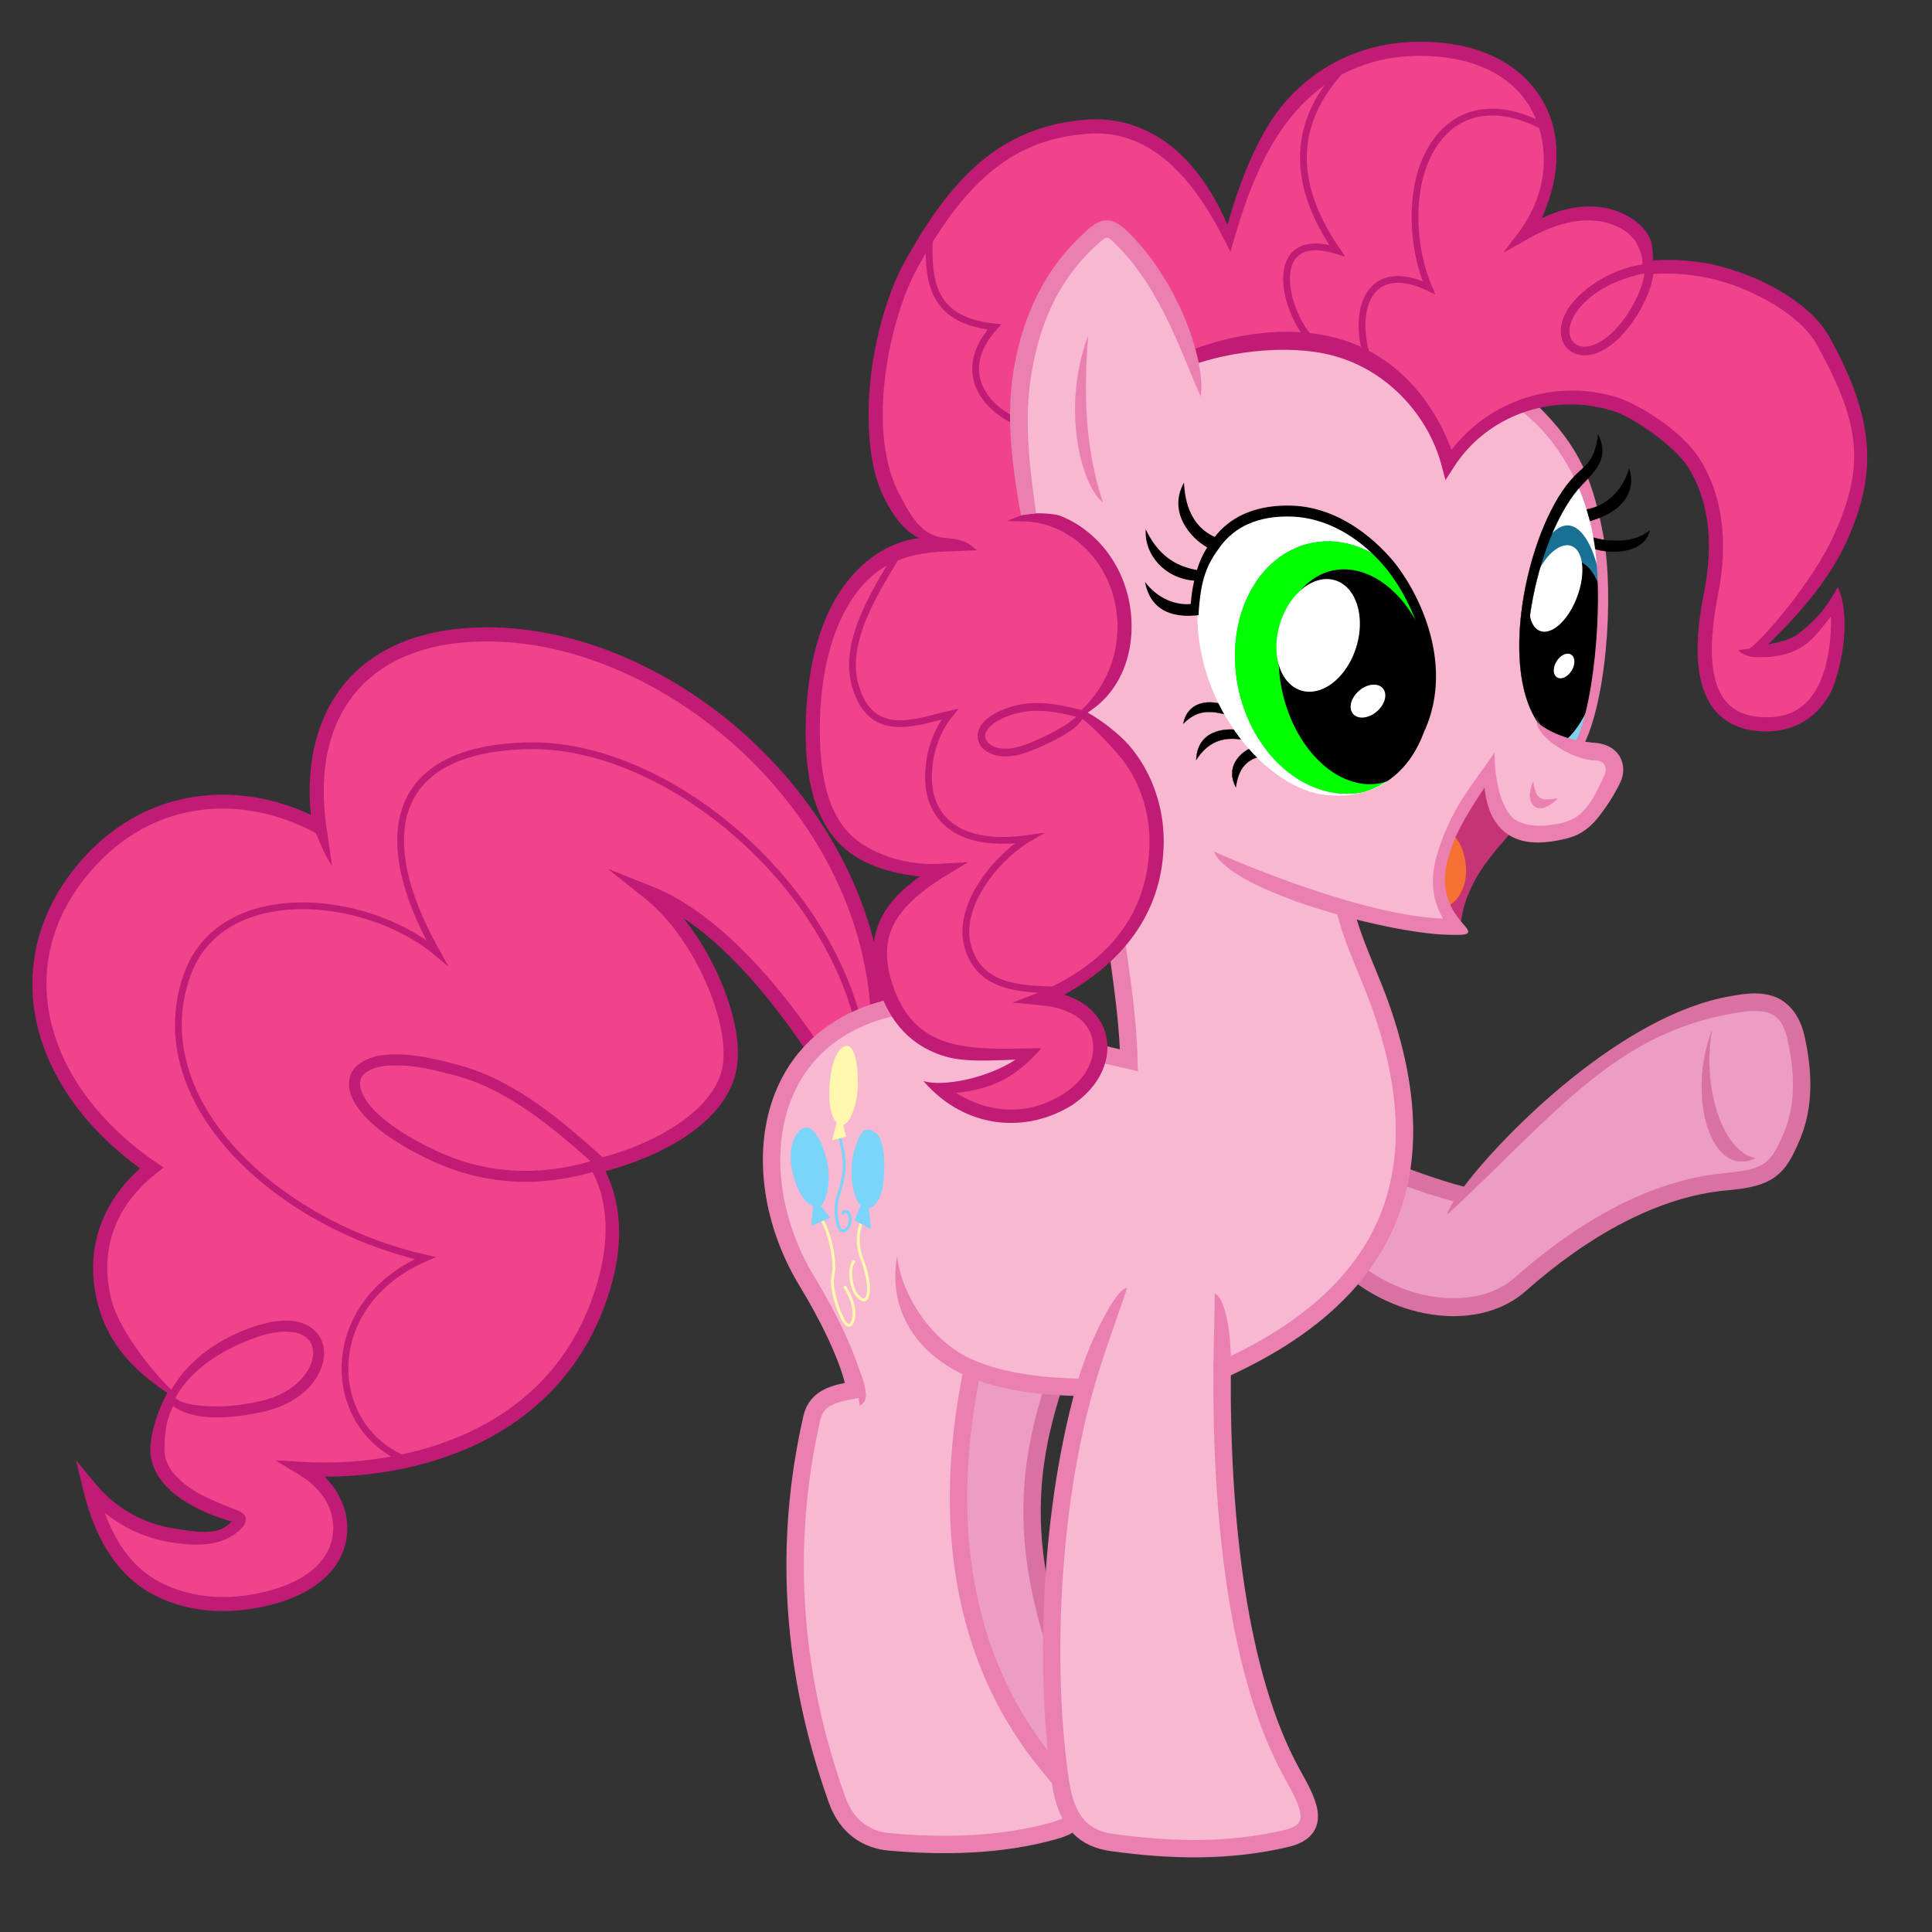<?xml version="1.0" encoding="UTF-8" standalone="no"?>
<!-- Created with Inkscape (http://www.inkscape.org/) -->

<svg
   xmlns:dc="http://purl.org/dc/elements/1.1/"
   xmlns:cc="http://creativecommons.org/ns#"
   xmlns:rdf="http://www.w3.org/1999/02/22-rdf-syntax-ns#"
   xmlns:svg="http://www.w3.org/2000/svg"
   xmlns="http://www.w3.org/2000/svg"
   xmlns:xlink="http://www.w3.org/1999/xlink"
   xmlns:sodipodi="http://sodipodi.sourceforge.net/DTD/sodipodi-0.dtd"
   xmlns:inkscape="http://www.inkscape.org/namespaces/inkscape"
   width="6000"
   height="6000"
   id="svg2"
   version="1.1"
   inkscape:version="0.48.2 r9819"
   sodipodi:docname="Pinkie Pie.svg"
   inkscape:export-filename="C:\Vectors\Vector All the Ponies\Pinkie Pie.png"
   inkscape:export-xdpi="90"
   inkscape:export-ydpi="90">
  <rect width="100%" height="100%" fill="#333333" stroke="none"/>
  <title
     id="title3774">Pinkie Pie</title>
  <defs
     id="defs4">
    <linearGradient
       id="linearGradient5258">
      <stop
         style="stop-color:#7fd2f4;stop-opacity:1;"
         offset="0"
         id="stop5260" />
      <stop
         style="stop-color:#187195;stop-opacity:1;"
         offset="1"
         id="stop5262" />
    </linearGradient>
    <clipPath
       clipPathUnits="userSpaceOnUse"
       id="clipPath3850">
      <path
         style="fill:#00ff00;fill-opacity:1;stroke:#000000;stroke-width:0.959px;stroke-linecap:butt;stroke-linejoin:miter;stroke-opacity:1;display:inline"
         d="m 4448.849,2093.209 c 10.164,-188.403 -120.348,-490.69 -331.767,-510.135 -121.31,3.382 -247.843,-22.136 -319.816,254.243 -61.957,280.25 91.277,567.106 258.052,616.107 207.335,60.919 351.627,-101.156 393.53,-360.215 z"
         id="path3852"
         inkscape:connector-curvature="0"
         sodipodi:nodetypes="cccsc" />
    </clipPath>
    <clipPath
       clipPathUnits="userSpaceOnUse"
       id="clipPath3854">
      <path
         style="fill:#00ff00;fill-opacity:1;stroke:#000000;stroke-width:0.981px;stroke-linecap:butt;stroke-linejoin:miter;stroke-opacity:1;display:inline"
         d="m 4413.967,2082.187 c 3.224,-195.721 -137.802,-504.522 -351.748,-517.591 -122.218,7.578 -250.78,-14.638 -313.059,274.391 -52.034,292.707 113.204,585.043 283.227,630.262 211.374,56.217 348.98,-117.003 381.58,-387.061 z"
         id="path3856"
         inkscape:connector-curvature="0"
         sodipodi:nodetypes="cccsc" />
    </clipPath>
    <clipPath
       clipPathUnits="userSpaceOnUse"
       id="clipPath3858">
      <path
         style="fill:#00ff00;fill-opacity:1;stroke:#000000;stroke-width:1px;stroke-linecap:butt;stroke-linejoin:miter;stroke-opacity:1;display:inline"
         d="m 4452.421,2033.389 c -29.372,-190.743 -228.035,-468.906 -453.255,-448.247 -126.142,26.425 -263.882,24.878 -280.467,315.526 -5.29,292.625 215.859,551.008 400.668,568.447 229.755,21.681 344.237,-168.146 333.055,-435.726 z"
         id="path3860"
         inkscape:connector-curvature="0"
         sodipodi:nodetypes="cccsc" />
    </clipPath>
    <clipPath
       clipPathUnits="userSpaceOnUse"
       id="clipPath3862">
      <path
         style="fill:#00ff00;fill-opacity:1;stroke:#000000;stroke-width:0.94px;stroke-linecap:butt;stroke-linejoin:miter;stroke-opacity:1;display:inline"
         d="m 4762.77,1490.903 c 210.559,214.162 256.503,613.455 255.636,768.422 -36.706,-2.845 -73.491,-5.877 -119.438,-30.418 -142.304,-124.679 -227.11,-518.657 -136.198,-738.004 z"
         id="path3864"
         inkscape:connector-curvature="0"
         sodipodi:nodetypes="cccc" />
    </clipPath>
    <clipPath
       clipPathUnits="userSpaceOnUse"
       id="clipPath3866">
      <path
         style="fill:#00ff00;fill-opacity:1;stroke:#000000;stroke-width:0.867px;stroke-linecap:butt;stroke-linejoin:miter;stroke-opacity:1;display:inline"
         d="m 4848.806,1536.049 c 151.504,240.854 131.656,625.705 107.646,771.604 -31.586,-9.481 -66.799,-19.233 -103.19,-50.874 -105.403,-143.872 -116.661,-530.83 -4.455,-720.729 z"
         id="path3868"
         inkscape:connector-curvature="0"
         sodipodi:nodetypes="cccc" />
    </clipPath>
    <clipPath
       clipPathUnits="userSpaceOnUse"
       id="clipPath3870">
      <path
         style="fill:#00ff00;fill-opacity:1;stroke:#000000;stroke-width:0.983px;stroke-linecap:butt;stroke-linejoin:miter;stroke-opacity:1;display:inline"
         d="m 4898.089,1503.435 c 160.334,254.524 82.742,637.122 32.318,780.65 -38.962,-12.376 -77.952,-24.946 -120.026,-59.9 -114.766,-153.408 -81.084,-541.384 87.708,-720.75 z"
         id="path3872"
         inkscape:connector-curvature="0"
         sodipodi:nodetypes="cccc" />
    </clipPath>
    <clipPath
       clipPathUnits="userSpaceOnUse"
       id="clipPath3874">
      <path
         style="fill:#00ff00;fill-opacity:1;stroke:#000000;stroke-width:1px;stroke-linecap:butt;stroke-linejoin:miter;stroke-opacity:1;display:inline"
         d="m 4904.889,1489.981 c 144.015,279.183 52.962,685.858 -1.771,837.55 -37.086,-14.845 -74.19,-29.9 -113.326,-69.058 -104.3,-169.01 -55.405,-583.237 115.097,-768.492 z"
         id="path3876"
         inkscape:connector-curvature="0"
         sodipodi:nodetypes="cccc" />
    </clipPath>
    <linearGradient
       inkscape:collect="always"
       xlink:href="#linearGradient5258"
       id="linearGradient5264"
       x1="4877.255"
       y1="2177.389"
       x2="4855.561"
       y2="1728.232"
       gradientUnits="userSpaceOnUse" />
    <linearGradient
       inkscape:collect="always"
       xlink:href="#linearGradient5258"
       id="linearGradient5266"
       x1="4043.547"
       y1="2049.886"
       x2="4201.638"
       y2="1792.388"
       gradientUnits="userSpaceOnUse" />
    <linearGradient
       inkscape:collect="always"
       xlink:href="#linearGradient5258-4"
       id="linearGradient5266-9"
       x1="4043.547"
       y1="2049.886"
       x2="4201.638"
       y2="1792.388"
       gradientUnits="userSpaceOnUse" />
    <linearGradient
       id="linearGradient5258-4">
      <stop
         style="stop-color:#7fd2f4;stop-opacity:1;"
         offset="0"
         id="stop5260-8" />
      <stop
         style="stop-color:#187195;stop-opacity:1;"
         offset="1"
         id="stop5262-8" />
    </linearGradient>
    <clipPath
       clipPathUnits="userSpaceOnUse"
       id="clipPath3854-2">
      <path
         style="fill:#00ff00;fill-opacity:1;stroke:#000000;stroke-width:0.981px;stroke-linecap:butt;stroke-linejoin:miter;stroke-opacity:1;display:inline"
         d="m 4413.967,2082.187 c 3.224,-195.721 -137.802,-504.522 -351.748,-517.591 -122.218,7.578 -250.78,-14.638 -313.059,274.391 -52.034,292.707 113.204,585.043 283.227,630.262 211.374,56.217 348.98,-117.003 381.58,-387.061 z"
         id="path3856-4"
         inkscape:connector-curvature="0"
         sodipodi:nodetypes="cccsc" />
    </clipPath>
    <clipPath
       clipPathUnits="userSpaceOnUse"
       id="clipPath5308">
      <path
         sodipodi:type="arc"
         style="fill:#00ff00;fill-opacity:1;fill-rule:evenodd;stroke:none;display:inline"
         id="path5310"
         sodipodi:cx="4130.2002"
         sodipodi:cy="2077.8594"
         sodipodi:rx="298.366"
         sodipodi:ry="400.18231"
         d="m 4428.566,2077.859 a 298.366,400.182 0 1 1 -596.732,0 298.366,400.182 0 1 1 596.732,0 z"
         transform="matrix(1.042,-0.156,0.167,0.972,-497.294,697.815)"
         clip-path="url(#clipPath3854-2)" />
    </clipPath>
    <clipPath
       clipPathUnits="userSpaceOnUse"
       id="clipPath5312">
      <path
         sodipodi:type="arc"
         style="fill:#00ff00;fill-opacity:1;fill-rule:evenodd;stroke:none;display:inline"
         id="path5314"
         sodipodi:cx="4130.2002"
         sodipodi:cy="2077.8594"
         sodipodi:rx="298.366"
         sodipodi:ry="400.18231"
         d="m 4428.566,2077.859 a 298.366,400.182 0 1 1 -596.732,0 298.366,400.182 0 1 1 596.732,0 z"
         transform="matrix(1.042,-0.156,0.167,0.972,-497.294,697.815)"
         clip-path="url(#clipPath3854-2)" />
    </clipPath>
    <mask
       maskUnits="userSpaceOnUse"
       id="mask4566">
      <path
         style="font-size:medium;font-style:normal;font-variant:normal;font-weight:normal;font-stretch:normal;text-indent:0;text-align:start;text-decoration:none;line-height:normal;letter-spacing:normal;word-spacing:normal;text-transform:none;direction:ltr;block-progression:tb;writing-mode:lr-tb;text-anchor:start;baseline-shift:baseline;color:#000000;fill:#ffffff;fill-opacity:1;stroke:none;stroke-width:29;marker:none;visibility:visible;display:inline;overflow:visible;enable-background:accumulate;font-family:Sans;-inkscape-font-specification:Sans"
         d="m 4917.499,1552.837 c 12.296,34.407 22.442,71.178 29.841,110.163 3.669,19.332 6.628,40.05 8.928,61.792 l 32.275,5.815 c 303.999,54.718 278.196,-538.339 -36.262,-184.516 z"
         id="path4568"
         inkscape:connector-curvature="0"
         sodipodi:nodetypes="cscccc" />
    </mask>
    <mask
       maskUnits="userSpaceOnUse"
       id="mask4570">
      <path
         style="font-size:medium;font-style:normal;font-variant:normal;font-weight:normal;font-stretch:normal;text-indent:0;text-align:start;text-decoration:none;line-height:normal;letter-spacing:normal;word-spacing:normal;text-transform:none;direction:ltr;block-progression:tb;writing-mode:lr-tb;text-anchor:start;baseline-shift:baseline;color:#000000;fill:#ffffff;fill-opacity:1;stroke:none;stroke-width:29;marker:none;visibility:visible;display:inline;overflow:visible;enable-background:accumulate;font-family:Sans;-inkscape-font-specification:Sans"
         d="m 4917.499,1552.837 c 12.296,34.407 22.442,71.178 29.841,110.163 3.669,19.332 6.628,40.05 8.928,61.792 l 32.275,5.815 c 164.987,29.696 235.893,-132.176 210.112,-228.394 -44.199,-164.953 -163.931,-117.918 -246.374,43.878 z"
         id="path4572"
         inkscape:connector-curvature="0"
         sodipodi:nodetypes="csccscc" />
    </mask>
  </defs>
  <sodipodi:namedview
     id="base"
     pagecolor="#ffffff"
     bordercolor="#666666"
     borderopacity="1.0"
     inkscape:pageopacity="0.0"
     inkscape:pageshadow="2"
     inkscape:zoom="0.099833333"
     inkscape:cx="3000"
     inkscape:cy="3000"
     inkscape:document-units="px"
     inkscape:current-layer="layer14"
     showgrid="false"
     fit-margin-top="0"
     fit-margin-left="0"
     fit-margin-right="0"
     fit-margin-bottom="0"
     inkscape:window-width="1280"
     inkscape:window-height="778"
     inkscape:window-x="-8"
     inkscape:window-y="-8"
     inkscape:window-maximized="1" />
  <g
     inkscape:groupmode="layer"
     id="layer16"
     inkscape:label="Background"
     sodipodi:insensitive="true"
     style="display:none">
    <rect
       style="color:#000000;fill:#000000;fill-opacity:1;fill-rule:evenodd;stroke:#00ff00;stroke-width:1px;stroke-linecap:butt;stroke-linejoin:miter;stroke-miterlimit:4;stroke-opacity:1;stroke-dasharray:none;stroke-dashoffset:0;marker:none;visibility:visible;display:inline;overflow:visible;enable-background:accumulate"
       id="rect5430"
       width="6000"
       height="6020.033"
       x="10.017"
       y="10.017" />
  </g>
  <g
     inkscape:groupmode="layer"
     id="layer14"
     inkscape:label="Shadow"
     style="opacity:0.2;display:none"
     sodipodi:insensitive="true">
    <path
       sodipodi:type="arc"
       style="fill:#000000;fill-opacity:1;fill-rule:evenodd;stroke:none"
       id="path5133"
       sodipodi:cx="3491.6846"
       sodipodi:cy="5619.1953"
       sodipodi:rx="1529.0767"
       sodipodi:ry="246.0583"
       d="m 5020.761,5619.195 a 1529.077,246.058 0 1 1 -3058.153,0 1529.077,246.058 0 1 1 3058.153,0 z"
       transform="matrix(1.008,0,0,0.905,-79.483,546.879)" />
  </g>
  <g
     inkscape:groupmode="layer"
     id="layer15"
     inkscape:label="Outlines"
     style="display:none"
     sodipodi:insensitive="true">
    <path
       style="fill:none;stroke:#000000;stroke-width:54;stroke-linecap:butt;stroke-linejoin:miter;stroke-miterlimit:4;stroke-opacity:1;stroke-dasharray:none;display:inline"
       d="m 4180.365,3924.986 c 168.541,152.672 412.363,177.623 540.37,64.079 195.084,-173.043 418.47,-299.943 641,-319.33 133.297,-11.613 159.892,-39.853 201.862,-138.116 42.269,-98.963 37.085,-205.035 14.166,-308.105 -29.399,-132.213 -128.527,-115.65 -201.862,-102.702 -396.768,70.057 -668.494,430.255 -878.276,658.707"
       id="path3770-1"
       inkscape:connector-curvature="0"
       sodipodi:nodetypes="csssssc" />
    <path
       style="fill:none;stroke:#000000;stroke-width:44;stroke-linecap:butt;stroke-linejoin:miter;stroke-miterlimit:7;stroke-opacity:1;stroke-dasharray:none;display:inline"
       d="m 2549.834,3294.343 c -111.896,-176.39 -313.173,-443.835 -533.019,-521.192 174.718,146.912 280.684,421.26 246.163,556.607 -63.274,248.081 -585.234,389.327 -846.403,286.856 -653.843,-256.537 -171.386,-400.865 131.033,-247.901 249.869,126.384 423.504,307.487 325.812,630.376 -145.012,479.294 -627.321,580.981 -931.398,563.088 194.068,118.115 137.496,371.045 -134.575,407.265 -237.099,31.564 -447.357,-15.435 -527.674,-347.061 144.887,174.971 383.656,180.296 467.47,102.702 -193.542,-74.374 -258.613,-148.749 -258.325,-223.123 0.453,-116.863 134.961,-323.614 240.617,-350.589 413.097,-105.469 259.609,169.324 56.663,223.11 -210.032,55.664 -426.857,-175.906 -463.928,-341.716 -39.37,-176.092 32.718,-313.911 148.74,-405.527 C 104.163,3374.972 4.516,2973.878 279.773,2674.591 c 209.38,-227.659 499.279,-222.794 711.829,-106.243 -50.67,-358.328 137.108,-608.612 545.381,-597.902 563.197,14.774 1177.072,557.344 1186.381,1217.653 z"
       id="path3779-7"
       inkscape:connector-curvature="0"
       sodipodi:nodetypes="ccsssscsccsssscscscc" />
    <path
       style="fill:none;stroke:#000000;stroke-width:54;stroke-linecap:butt;stroke-linejoin:miter;stroke-miterlimit:7;stroke-opacity:1;stroke-dasharray:none;display:inline"
       d="m 3781.302,2636.895 c 226.221,174.068 517.502,227.72 753.756,247.913 -158.063,-201.157 -2.224,-357.886 102.671,-533.389 -21.303,230.902 93.117,260.807 220.367,230.384 86.622,-20.71 118.109,-96.4 150.25,-165.275 13.991,-29.981 4.515,-79.353 -57.596,-82.638 -62.231,-3.291 -125.17,-34.944 -190.317,-107.68"
       id="path3794-0"
       inkscape:connector-curvature="0"
       sodipodi:nodetypes="cccsssc" />
    <path
       style="fill:none;stroke:#000000;stroke-width:44;stroke-linecap:butt;stroke-linejoin:miter;stroke-miterlimit:9;stroke-opacity:1;stroke-dasharray:none;display:inline"
       d="m 3180.3,1602.671 471.875,-472.64 c 320.33,-140.779 718.645,-109.929 845.321,307.365 100.281,-166.601 315.853,-245.493 519.608,-181.774 187.27,58.563 366.159,237.206 296.753,587.45 -34.121,172.185 -45.46,390.786 150.25,405.676 214.015,16.283 259.041,-206.805 237.897,-383.139 -67.645,88.887 -127.45,165.771 -252.922,162.771 145.949,-174.083 496.423,-461.792 212.855,-971.619 -95.266,-171.278 -529.177,-338.819 -738.731,-140.234 -133.345,126.366 -20.381,278.86 130.217,85.142 58.582,-75.355 132.957,-262.722 -40.067,-325.543 -87.002,-31.588 -193.886,-2.936 -280.467,60.1 208.287,-353.647 -27.033,-590.455 -305.509,-585.977 -378.838,6.092 -522.875,270.192 -611.784,572.6 -120.537,-235.956 -265.942,-340.493 -435.276,-329.594 -265.159,17.065 -412.695,181.66 -550.602,428.113 -114.253,204.18 -220.072,766.846 120.2,871.452 -275.865,-40.277 -434.259,253.747 -425.709,555.927 8.567,302.8 95.339,446.329 395.659,455.76 -81.62,59.827 -245.754,145.189 -165.275,370.618 78.269,219.238 274.117,207.229 445.743,200.334 -58.555,65.446 -190.072,114.504 -305.509,90.15 142.738,127.243 305.199,125.96 423.205,47.579 161.869,-107.514 119.7,-304.62 -82.638,-313.022 227.274,-106.378 358.893,-267.886 360.601,-485.81 1.497,-190.942 -144.884,-436.005 -428.214,-410.685 -153.509,13.719 -184.381,196.087 42.571,115.192 230.572,-82.185 315.247,-288.613 270.451,-465.776 -37.47,-148.189 -163.171,-251.432 -300.501,-250.417 z"
       id="path3909-1"
       inkscape:connector-curvature="0"
       sodipodi:nodetypes="cccsssccsssscscsscscsccscssssc" />
  </g>
  <g
     inkscape:groupmode="layer"
     id="layer3"
     inkscape:label="Left Legs"
     style="display:inline"
     sodipodi:insensitive="true">
    <path
       style="fill:#ed9dc2;fill-opacity:1;stroke:none"
       d="m 4270.869,3624.366 260.705,84.949 c 169.522,-166.105 325.416,-348.108 538.985,-462.824 106.026,-68.16 223.871,-100.071 342.724,-128.888 119.212,-49.59 138.192,34.463 166.968,105.454 11.985,106.334 33.329,212.613 -14.646,319.29 -39.446,103.377 -105.071,110.763 -166.968,131.817 -170.761,-26.025 -300.45,71.166 -442.319,131.817 l -246.058,190.402 c -210.903,154.954 -366.598,41.751 -524.338,-61.515 z"
       id="path5163"
       inkscape:connector-curvature="0"
       sodipodi:nodetypes="ccccccccccc" />
    <path
       style="font-size:medium;font-style:normal;font-variant:normal;font-weight:normal;font-stretch:normal;text-indent:0;text-align:start;text-decoration:none;line-height:normal;letter-spacing:normal;word-spacing:normal;text-transform:none;direction:ltr;block-progression:tb;writing-mode:lr-tb;text-anchor:start;baseline-shift:baseline;color:#000000;fill:#da71a3;fill-opacity:1;stroke:none;stroke-width:54;marker:none;visibility:visible;display:inline;overflow:visible;enable-background:accumulate;font-family:Sans;-inkscape-font-specification:Sans"
       d="m 5449.219,3085.062 c -28.16,0.03 -55.014,5.098 -78,9.156 -330.812,58.411 -693.52,417.297 -825,591 -87.912,-22.903 -158.68,-51.808 -231.125,-76.469 l -17.406,51.125 c 69.148,23.538 129.438,47.934 216.562,70.906 -11.795,18.755 -18.428,32.852 -19.156,40.875 184.185,-169.616 333.325,-337.382 498.019,-456.638 111.261,-80.566 232.964,-140.328 387.481,-167.612 36.557,-6.455 76.04,-12.087 105.281,-3.719 29.241,8.368 52.279,26.091 65.531,85.688 22.254,100.08 26.593,199.804 -12.625,291.625 -20.542,48.096 -35.567,74.191 -57.75,90.344 -22.183,16.153 -56.707,25.844 -121.625,31.5 -231.122,20.136 -458.757,150.547 -656.594,326.031 -113.805,100.947 -344.289,81.05 -504.312,-63.906 L 4162.25,3945 c 177.059,160.387 434.197,190.392 576.406,64.25 192.332,-170.602 411.469,-293.986 625.406,-312.625 68.379,-5.957 113.818,-16.189 148.75,-41.625 34.932,-25.436 54.198,-62.615 75.625,-112.781 45.319,-106.105 39.271,-218.504 15.688,-324.563 -16.147,-72.616 -57.369,-112.709 -103.375,-125.875 -17.252,-4.937 -34.636,-6.737 -51.531,-6.719 z"
       id="path3768"
       inkscape:connector-curvature="0"
       sodipodi:nodetypes="sscccccssssssssccsssssss" />
    <path
       style="fill:#da71a3;fill-opacity:1;stroke:#da71a3;stroke-width:1px;stroke-linecap:butt;stroke-linejoin:miter;stroke-opacity:1"
       d="m 5315.696,3202.265 c -76.668,205.275 -2.002,457.486 134.575,394.87 -97.835,-20.951 -164.907,-209.109 -134.575,-394.87 z"
       id="path3772"
       inkscape:connector-curvature="0"
       sodipodi:nodetypes="ccc" />
    <path
       style="fill:#ed9dc2;fill-opacity:1;stroke:#da71a3;stroke-width:54;stroke-linecap:butt;stroke-linejoin:miter;stroke-miterlimit:4;stroke-opacity:1;stroke-dasharray:none"
       d="m 3297.507,4232.823 c -139.322,377.65 -141.611,686.144 135.916,1257.21 34.163,70.298 33.338,96.622 7.083,102.702 -162.802,37.697 -359.962,30.065 -501.113,0 -55.218,-11.761 -99.813,-44.312 -109.784,-99.16 -81.168,-446.453 25.478,-936.12 84.995,-1345.746 z"
       id="path3776"
       inkscape:connector-curvature="0"
       sodipodi:nodetypes="csssscc" />
  </g>
  <g
     inkscape:groupmode="layer"
     id="layer4"
     inkscape:label="Tail"
     style="display:inline"
     sodipodi:insensitive="true">
    <path
       style="fill:#f0438c;fill-opacity:1;stroke:none"
       d="m 2556.917,3287.26 177.072,-99.16 c 3.909,-235.954 -82.84,-434.134 -191.238,-623.293 -239.751,-299.615 -518.375,-521.482 -871.193,-594.961 -251.319,-9.516 -501.782,-16.541 -651.624,269.149 -31.181,72.212 -39.372,190.405 -42.497,318.729 -181.159,-70.114 -359.466,-94.602 -531.215,-14.166 -198.725,131.32 -345.118,301.889 -318.729,602.044 53.51,234.79 197.304,349.204 332.895,474.553 -93.172,109.831 -169.711,228.618 -141.657,403.724 34.718,131.049 118.041,227.351 223.11,308.105 -72.005,111.048 -67.211,194.668 -7.083,258.525 53.932,81.445 114.844,82.861 173.53,109.784 28.082,10.488 91.706,6.759 -14.166,70.829 -153.787,20.4 -291.238,-20.459 -407.265,-141.657 21.807,102.84 57.044,202.695 162.906,286.856 141.719,86.908 274.824,70.464 407.265,46.039 308.254,-138.449 207.039,-267.375 120.409,-396.641 200.681,27.329 479.274,-63.369 602.044,-162.906 373.522,-292.813 342.224,-574.88 290.398,-786.199 130.458,-66.546 526.183,-85.66 354.144,-552.464 -48.018,-104.073 -109.07,-201.629 -194.779,-286.856 200.159,66.852 364.495,285.95 527.674,509.967 z"
       id="path5202"
       inkscape:connector-curvature="0"
       sodipodi:nodetypes="ccccccccccccccccccccccc" />
    <path
       style="font-size:medium;font-style:normal;font-variant:normal;font-weight:normal;font-stretch:normal;text-indent:0;text-align:start;text-decoration:none;line-height:normal;letter-spacing:normal;word-spacing:normal;text-transform:none;direction:ltr;block-progression:tb;writing-mode:lr-tb;text-anchor:start;baseline-shift:baseline;color:#000000;fill:#c01b75;fill-opacity:1;stroke:none;stroke-width:44;marker:none;visibility:visible;display:inline;overflow:visible;enable-background:accumulate;font-family:Sans;-inkscape-font-specification:Sans"
       d="m 1508.562,1948.125 c -3.186,0.012 -6.372,0.049 -9.531,0.094 -189.537,2.687 -332.862,63.549 -423.5,168.406 -89.376,103.398 -125.918,247.437 -110.437,413.656 -215.749,-101.365 -497.089,-92.85 -701.5,129.406 -141.839,154.221 -188.28,337.648 -150.5,513.469 36.168,168.32 148.342,329.106 322.031,455.438 -107.896,95.64 -174.345,236.802 -134.312,408.969 31.016,133.391 113.199,218.041 218.719,288.062 -30.686,56.823 -52.43,126.015 -52.625,176.25 -0.169,43.632 19.946,87.691 63.594,127.844 37.532,34.527 107.074,72.887 188.312,95.094 -38.376,48.225 -116.271,31.48 -179.062,21.875 -83.401,-12.757 -174.304,-55.346 -243.031,-138.344 l -60.75,-73.344 22.438,92.562 c 41.136,169.85 117.724,271.424 216.062,323.938 98.338,52.513 216.447,64.045 335.875,39.75 142.478,-28.984 233.627,-96.456 260.312,-188.625 21.324,-73.649 -0.112,-154.724 -62.5,-216.594 143.158,0.029 312.715,-25.746 468.563,-99.031 181.111,-85.165 343.411,-235.826 417.75,-481.531 44.364,-146.631 34.317,-268.378 -13.875,-368.313 13.42,-3.619 26.784,-7.406 39.969,-11.531 174.888,-54.715 328.748,-153.329 363.719,-290.438 19.473,-76.346 -0.447,-181.284 -45.656,-287.969 -28.581,-67.445 -67.727,-135.344 -115.594,-195.469 166.247,109.346 317.632,311.577 408.219,454.375 l 11.594,18.281 18.469,-11.312 177.688,-106.219 10.688,-6.562 -0.156,-12.531 c -9.499,-673.77 -635.076,-1224.179 -1211.969,-1239.312 -9.784,-0.257 -19.444,-0.379 -29,-0.344 z m 0.156,44 c 9.103,-0.029 18.333,0.067 27.687,0.312 545.976,14.322 1152.103,542.311 1168.75,1183.562 l -148.469,88.375 C 2441.979,3086.639 2244.136,2839.569 2024.125,2752.406 L 1887.324,2698.209 2002.656,2790 c 85.742,68.24 152.615,173.321 195.438,274.375 42.823,101.054 58.611,200.937 43.562,259.938 -28.304,110.972 -167.048,207.033 -334.25,259.344 -11.819,3.698 -23.787,7.1 -35.844,10.313 -124.438,-111.248 -268.391,-236.259 -439.844,-284.375 -78.314,-21.978 -142.792,-34.221 -194.406,-35.177 -17.205,-0.319 -32.959,0.441 -47.344,2.156 -28.77,3.431 -52.159,12.544 -70.125,24.333 -17.966,11.79 -30.297,28.745 -34.313,48.156 -8.031,38.822 11.97,81.482 54.198,124.594 42.228,43.112 108.605,87.62 195.208,128.625 165.553,78.385 335.537,85.876 505.219,37.906 l 0.25,-0.031 c 47.193,91.297 55.226,209.59 11.969,352.563 -70.673,233.589 -222.059,373.408 -394.375,454.437 -172.316,81.029 -365.77,101.825 -514.688,93.063 l -88.219,-5.188 75.5,45.938 c 90.266,54.938 118.914,136.558 97.812,209.437 -21.101,72.88 -95.534,129.95 -223.875,157.219 -114.755,24.382 -223.199,11.064 -309.344,-34.938 -70.47,-37.632 -129.269,-103.237 -169.781,-214.406 64.575,52.179 138.287,81.291 207.688,91.906 93.159,14.25 159.55,7.936 210.062,-37.25 29.206,-26.126 27.492,-49.666 -7.062,-62.938 -95.256,-36.586 -138.612,-58.434 -175.812,-92.656 -37.201,-34.222 -49.494,-64.569 -49.375,-95.313 0.141,-36.394 0.895,-83.759 26.844,-135.094 34.098,24.593 78.911,33.461 124.594,34.812 54.161,1.602 110.721,-7.56 156.5,-17.875 123.159,-27.75 190.444,-112.622 187.531,-186.375 -1.456,-36.877 -23.112,-70.798 -61.438,-86.219 -14.372,-5.783 -30.786,-9.193 -49.281,-9.969 -30.826,-1.293 -67.421,4.78 -109.906,19.531 -99.653,34.599 -195.844,95.674 -253.555,194.819 -11.038,-9.647 -27.71,-27.171 -35.914,-36.444 C 428.19,4202.253 360.769,4104.089 343.75,4027.969 306.161,3859.843 373.577,3732.213 484.656,3644.5 L 508.062,3626 483.469,3609.125 C 303.764,3485.55 191.067,3326.552 156.125,3163.938 c -34.942,-162.614 6.425,-329.403 139.844,-474.469 202.425,-220.096 479.682,-214.464 685.062,-101.844 15.7,39.116 32.164,74.415 50.219,101.76 l -17.875,-124.104 c -25.158,-174.666 8.859,-319.677 95.469,-419.875 81.197,-93.936 210.53,-150.794 390.812,-153.219 3.005,-0.04 6.028,-0.053 9.063,-0.062 z m -86.188,1350.187 c 155.161,43.544 291.203,156.863 411.813,264.125 -164.21,47.288 -325.537,40.568 -484.875,-34.875 -83.883,-39.717 -147.222,-82.651 -185.458,-121.688 -38.236,-39.037 -49.451,-73.231 -45.167,-93.938 2.142,-10.353 7.753,-18.814 19.656,-26.625 11.904,-7.811 30.343,-15.99 55.5,-18.989 9.434,-1.125 19.795,-1.762 54.966,-1.304 35.171,0.458 97.267,11.882 173.565,33.294 z m -535.581,793.242 c 22.338,0.479 35.054,3.167 45.3,7.29 27.322,10.994 39.149,30.47 40.156,55.969 2.014,50.997 -49.894,126.834 -161.031,151.875 -44.086,9.933 -98.431,18.529 -148,17.062 -44.175,-1.307 -92.974,-5.176 -119.328,-26.084 51.332,-93.619 155.076,-154.746 252.859,-188.697 36.977,-12.838 67.706,-17.894 90.044,-17.415 z"
       id="path3779"
       inkscape:connector-curvature="0"
       sodipodi:nodetypes="ccscsscscsscscccssscsscssscccccccscccccscsssscsssssssccsscccssscssssscssscsscsscccssccssccccssssssscssscssss" />
    <path
       style="fill:none;stroke:#c01b75;stroke-width:21;stroke-linecap:butt;stroke-linejoin:miter;stroke-miterlimit:7;stroke-opacity:1;stroke-dasharray:none"
       d="M 1260.751,4533.845 C 1008.108,4433.749 988.882,4050.271 1320.956,3907.011 861.528,3803.744 442.469,3420.503 580.796,3028.735 c 104.487,-295.929 554.434,-255.36 775.575,-70.829 -213.206,-380.367 -126.023,-636.43 290.398,-641.869 417.146,-5.448 935.091,415.806 1030.558,911.018"
       id="path3781"
       inkscape:connector-curvature="0"
       sodipodi:nodetypes="ccscsc" />
  </g>
  <g
     inkscape:groupmode="layer"
     id="layer2"
     inkscape:label="Body"
     style="display:inline"
     sodipodi:insensitive="true">
    <path
       style="fill:#f9b8d2;fill-opacity:1;stroke:none"
       d="m 3428.11,2479.812 88.536,814.53 -194.779,-60.205 c -234.984,-43.414 -540.927,-176.631 -617.856,-82.802 -453.918,114.181 -87.772,633.414 86.64,808.797 66.168,311.4 302.706,363.539 584.337,347.061 157.998,29.946 305.877,19.42 435.597,-63.746 236.938,-111.641 460.642,-243.961 548.923,-587.878 6.753,-207.009 -1.865,-406.333 -88.536,-566.63 -70.91,-164.706 -126.586,-336.183 -113.326,-538.298 z"
       id="path5204"
       inkscape:connector-curvature="0"
       sodipodi:nodetypes="ccccccccccc" />
    <path
       style="fill:none;stroke:#ea80b0;stroke-width:54;stroke-linecap:butt;stroke-linejoin:miter;stroke-miterlimit:4;stroke-opacity:1;stroke-dasharray:none"
       d="m 4164.729,2713.547 c -4.206,137.305 75.463,276.361 123.95,414.348 221.37,629.978 -79.6,981.215 -633.917,1182.84"
       id="path3765"
       inkscape:connector-curvature="0"
       sodipodi:nodetypes="csc" />
    <path
       style="fill:none;stroke:#ea80b0;stroke-width:54;stroke-linecap:butt;stroke-linejoin:miter;stroke-miterlimit:4;stroke-opacity:1;stroke-dasharray:none"
       d="m 3449.359,2791.459 c 20.791,169.76 52.775,339.805 56.663,501.113 -63.568,-14.99 -134.053,-26.107 -201.862,-61.975"
       id="path3783"
       inkscape:connector-curvature="0"
       sodipodi:nodetypes="ccc" />
  </g>
  <g
     inkscape:groupmode="layer"
     id="layer5"
     inkscape:label="Right Legs"
     style="display:inline"
     sodipodi:insensitive="true">
    <path
       style="fill:#f9b8d2;fill-opacity:1;stroke:none"
       d="m 3480.801,4021.703 -140.234,405.676 465.776,10.017 -15.025,-395.659 z"
       id="path5232"
       inkscape:connector-curvature="0" />
    <path
       style="fill:#f9b8d2;fill-opacity:1;stroke:#ea80b0;stroke-width:54;stroke-linecap:butt;stroke-linejoin:miter;stroke-miterlimit:4;stroke-opacity:1;stroke-dasharray:none"
       d="m 2811.9,3120.812 c -449.275,73.613 -506.546,529.489 -304.563,860.569 59.146,96.95 131.466,237.326 148.74,334.666 -57.294,10.858 -119.265,20.015 -134.575,86.765 -91.517,399.016 -60.883,798.036 77.912,1186.381 31.531,88.223 95.491,125.004 162.906,131.033 167.322,14.963 348.665,11.872 513.508,-35.414 60.278,-17.291 113.1,-44.41 -10.624,-191.238 -342.438,-406.383 -314.433,-909.302 -244.359,-1246.586"
       id="path3790"
       inkscape:connector-curvature="0"
       sodipodi:nodetypes="cscsssssc" />
    <path
       style="fill:#f9b8d2;fill-opacity:1;stroke:#ea80b0;stroke-width:54;stroke-linecap:butt;stroke-linejoin:miter;stroke-miterlimit:4;stroke-opacity:1;stroke-dasharray:none"
       d="m 3373.112,4295.788 c -2.04,7.078 -4.047,14.183 -6.021,21.313 -114.201,412.309 -120.602,908.434 -73.555,1218.97 19.651,129.711 78.41,174.698 159.365,185.925 180.219,24.994 361.006,30.339 541.84,-12.395 118.823,-28.08 63.45,-119.017 17.707,-201.862 -168.477,-305.127 -220.945,-795.731 -217.033,-1259.004 0.05,-5.909 0.109,-11.814 0.177,-17.714"
       id="path3786"
       inkscape:connector-curvature="0"
       sodipodi:nodetypes="cssssssc" />
    <path
       style="font-size:medium;font-style:normal;font-variant:normal;font-weight:normal;font-stretch:normal;text-indent:0;text-align:start;text-decoration:none;line-height:normal;letter-spacing:normal;word-spacing:normal;text-transform:none;direction:ltr;block-progression:tb;writing-mode:lr-tb;text-anchor:start;baseline-shift:baseline;color:#000000;fill:#ea80b0;fill-opacity:1;stroke:none;stroke-width:54;marker:none;visibility:visible;display:inline;overflow:visible;enable-background:accumulate;font-family:Sans;-inkscape-font-specification:Sans"
       d="m 2786.096,3899.931 c -33.019,189.615 84.242,312.742 204.904,368.444 120.662,55.701 263.512,66.329 390.812,67.594 l 0.531,-54 c -124.536,-1.237 -260.585,-12.721 -368.688,-62.625 -124.538,-57.491 -215.827,-202.266 -227.56,-319.412 z"
       id="path3788"
       inkscape:connector-curvature="0"
       sodipodi:nodetypes="csccsc" />
    <path
       style="font-size:medium;font-style:normal;font-variant:normal;font-weight:normal;font-stretch:normal;text-indent:0;text-align:start;text-decoration:none;line-height:normal;letter-spacing:normal;word-spacing:normal;text-transform:none;direction:ltr;block-progression:tb;writing-mode:lr-tb;text-anchor:start;baseline-shift:baseline;color:#000000;fill:#ea80b0;fill-opacity:1;stroke:none;stroke-width:54;marker:none;visibility:visible;display:inline;overflow:visible;enable-background:accumulate;font-family:Sans;-inkscape-font-specification:Sans"
       d="m 3347.156,4288.312 c -2.066,7.169 -4.094,14.376 -6.094,21.594 l 52.062,14.406 c 1.95,-7.042 3.924,-14.075 5.938,-21.062 31.084,-107.877 92.295,-271.772 101.12,-303.586 -37.502,1.992 -121.137,177.975 -153.027,288.648 z m 421.438,-57.594 c -0.069,5.928 -0.137,11.845 -0.188,17.781 l 54,0.469 c 0.05,-5.882 0.12,-11.754 0.188,-17.625 0.832,-72.077 -12.734,-196.998 -50.342,-214.551 0.562,37.843 -2.817,141.168 -3.658,213.926 z"
       id="path3786-4"
       inkscape:connector-curvature="0"
       sodipodi:nodetypes="sccscssccscs" />
    <path
       style="fill:#ea80b0;fill-opacity:1;stroke:#ea80b0;stroke-width:1px;stroke-linecap:butt;stroke-linejoin:miter;stroke-opacity:1"
       d="m 2654.424,4311.561 c 9.251,13.762 14.178,31.172 15.025,52.588 47.032,-15.974 -6.845,-116.489 -16.536,-152.129 z"
       id="path4544"
       inkscape:connector-curvature="0"
       sodipodi:nodetypes="cccc" />
  </g>
  <g
     inkscape:groupmode="layer"
     id="layer6"
     inkscape:label="Cutie Mark"
     style="display:inline"
     sodipodi:insensitive="true">
    <path
       style="fill:none;stroke:#7bd4f9;stroke-width:9;stroke-linecap:round;stroke-linejoin:miter;stroke-miterlimit:4;stroke-opacity:1;stroke-dasharray:none"
       d="m 2605.525,3524.726 c 12.208,36.53 18.519,78.223 15.579,110.315 -1.64,17.904 -6.26,39.985 -11.157,56.152 -5.754,19 -12.496,40.114 -13.447,58.117 -1.045,19.791 2.262,66.575 18.734,72.677 11.515,4.265 25.601,-12.434 25.161,-35.928 -0.241,-12.866 -9.973,-34.058 -23.12,-18.69"
       id="path3945"
       inkscape:connector-curvature="0"
       sodipodi:nodetypes="csssssc" />
    <path
       style="fill:none;stroke:#fff7ad;stroke-width:9;stroke-linecap:round;stroke-linejoin:miter;stroke-miterlimit:4;stroke-opacity:1;stroke-dasharray:none"
       d="m 2548.931,3783.913 c 19.99,23.629 50.021,126.237 38.22,176.83 -9.137,39.17 15.934,110.088 31.161,137.612 12.272,22.183 27.834,27.788 33.094,-10.538 4.453,-32.439 -14.186,-71.476 -27.3,-90.557"
       id="path3949"
       inkscape:connector-curvature="0"
       sodipodi:nodetypes="csssc" />
    <path
       style="fill:none;stroke:#fff7ad;stroke-width:9;stroke-linecap:round;stroke-linejoin:miter;stroke-miterlimit:4;stroke-opacity:1;stroke-dasharray:none"
       d="m 2685.161,3774.722 c -24.786,44.609 -25.17,93.4 -7.489,137.906 11.417,28.737 27.692,88.498 15.039,116.883 -6.916,15.512 -23.761,5.006 -36.094,-13.697 -8.389,-12.722 -25.332,-68.905 -5.526,-97.624"
       id="path3947"
       inkscape:connector-curvature="0"
       sodipodi:nodetypes="csssc" />
    <path
       inkscape:connector-curvature="0"
       style="fill:#fff7ad;fill-opacity:1;stroke:#fff7ad;stroke-width:1.511px;stroke-linecap:butt;stroke-linejoin:miter;stroke-opacity:1"
       d="m 2606.626,3263.449 c 3.075,-3.787 6.441,-7.082 10.123,-9.706 31.474,-22.436 47.17,36.847 46.987,111.43 -0.122,49.962 -19.02,121.584 -45.82,127.473 l 8.407,36.825 -41.209,10.937 14.134,-54.228 c -18.667,-17.373 -24.419,-62.429 -23.099,-98.227 1.674,-45.391 8.949,-97.994 30.477,-124.504 z"
       id="path3906"
       sodipodi:nodetypes="cssccccsc"
       inkscape:transform-center-x="-50.944985"
       inkscape:transform-center-y="-136.34006" />
    <path
       inkscape:connector-curvature="0"
       style="fill:#7bd4f9;fill-opacity:1;stroke:#7bd4f9;stroke-width:1.637px;stroke-linecap:butt;stroke-linejoin:miter;stroke-opacity:1"
       d="m 2723.834,3523.415 c -1.27,-1.404 -2.579,-2.645 -3.984,-3.757 -41.229,-32.612 -55.299,16.258 -66.983,58.945 -17.045,62.275 -3.702,138.932 20.222,164.629 l -17.429,47.283 47.938,24.483 -6.216,-63.15 c 20.196,-4.116 38.242,-32.224 43.666,-67.632 6.874,-44.876 8.604,-132.184 -17.212,-160.802 z"
       id="path3926"
       sodipodi:nodetypes="ccsccccsc" />
    <path
       inkscape:connector-curvature="0"
       style="fill:#7bd4f9;fill-opacity:1;stroke:#7bd4f9;stroke-width:1.718px;stroke-linecap:butt;stroke-linejoin:miter;stroke-opacity:1"
       d="m 2530.518,3518.845 c -11.152,-13.535 -23.233,-19.845 -34.582,-14.909 -31.033,13.498 -46.558,68.841 -37.008,120.572 11.61,62.889 36.516,108.921 67.12,120.983 l -5.691,60.223 56.145,-24.098 -28.16,-36.533 c 18.485,-15.156 28.733,-77.17 23.069,-117.09 -6.24,-43.986 -22.305,-86.591 -40.891,-109.15 z"
       id="path3928-4"
       sodipodi:nodetypes="sssccccss" />
  </g>
  <g
     inkscape:groupmode="layer"
     id="layer7"
     inkscape:label="Head"
     style="display:inline"
     sodipodi:insensitive="true">
    <path
       style="fill:#f9b8d2;fill-opacity:1;stroke:none"
       d="m 3371.447,2571.89 c 389.558,118.488 779.116,273.511 1168.674,318.729 -123.006,-136.405 -72.198,-328.097 84.995,-502.884 4.295,115.163 44,189.857 141.657,198.32 80.272,8.707 160.545,1.491 240.818,-134.575 17.835,-87.114 1.47,-143.827 -100.375,-124.558 101.098,-282.236 178.056,-825.846 -211.774,-1114.945 -354.98,-216.456 -668.283,-371.963 -1076.093,-205.403 -346.978,30.354 -407.515,309.787 -453.304,602.044 z"
       id="path5256"
       inkscape:connector-curvature="0"
       sodipodi:nodetypes="cccccccccc" />
    <path
       style="fill:#c53474;fill-opacity:1;stroke:none"
       d="m 4701.586,2575.543 c -66.47,76.087 -153.118,166.151 -165.275,297.997 -124.201,-165.81 -32.963,-325.583 96.411,-490.818 4.848,79.379 6.155,142.373 68.865,192.821 z"
       id="path3796"
       inkscape:connector-curvature="0"
       sodipodi:nodetypes="cccc" />
    <path
       style="fill:#f67033;fill-opacity:1;stroke:none"
       d="m 4498.748,2585.559 c -36.657,75.035 -54.052,150.784 -1.252,229.132 94.126,-58.292 50.353,-216.094 1.252,-229.132 z"
       id="path3798"
       inkscape:connector-curvature="0"
       sodipodi:nodetypes="ccc" />
    <path
       style="font-size:medium;font-style:normal;font-variant:normal;font-weight:normal;font-stretch:normal;text-indent:0;text-align:start;text-decoration:none;line-height:normal;letter-spacing:normal;word-spacing:normal;text-transform:none;direction:ltr;block-progression:tb;writing-mode:lr-tb;text-anchor:start;baseline-shift:baseline;color:#000000;fill:#ea80b0;fill-opacity:1;stroke:none;stroke-width:54;marker:none;visibility:visible;display:inline;overflow:visible;enable-background:accumulate;font-family:Sans;-inkscape-font-specification:Sans"
       d="m 4772.982,2242.594 c 1.841,46.595 105.941,114.527 176.331,118.25 24.004,1.269 30.737,8.756 34.719,16.594 3.982,7.838 3.45,19.96 -0.156,27.688 -16.245,34.811 -31.668,69.175 -51.781,95.844 -20.114,26.669 -43.486,45.765 -80.281,54.562 -59.899,14.321 -117.078,12.101 -149.292,-12.25 -42.778,-32.336 -62.344,-132.146 -60.796,-206.331 -56.883,84.415 -117.714,150.548 -161.91,267.089 -29.5,77.788 -49.317,159.127 1.154,248.398 -252.547,-7.492 -665.081,-186.556 -711.22,-208.404 50.272,124.647 540.907,254.353 724.186,258.92 64.892,1.617 81.375,1.045 51.077,-32.325 -80.797,-88.989 -62.077,-172.234 -31.95,-252.66 20.921,-55.852 58.388,-112.878 97.188,-172.469 6.558,66.156 29.133,112.261 65.375,140.438 51.817,40.287 121.399,34.471 188.75,18.369 49.827,-11.913 80.515,-40.99 105.835,-74.562 25.321,-33.573 46.705,-67.741 62.602,-101.806 10.385,-22.254 12.13,-49.804 -0.656,-74.969 -12.786,-25.165 -41.861,-44.016 -79.969,-46.031 -54.073,-2.86 -130.963,-23.292 -179.206,-64.343 z"
       id="path3794"
       inkscape:connector-curvature="0"
       sodipodi:nodetypes="csssssscsccssscssssssc" />
    <path
       style="fill:#ea80b0;fill-opacity:1;stroke:#ea80b0;stroke-width:1px;stroke-linecap:butt;stroke-linejoin:miter;stroke-opacity:1"
       d="m 4761.471,2428.226 c 8.471,65.326 34.221,56.607 75.34,51.487 -16.041,17.16 -49.683,41.163 -70.85,24.308 -23.392,-18.626 -13.57,-57.318 -4.49,-75.796 z"
       id="path3800"
       inkscape:connector-curvature="0"
       sodipodi:nodetypes="ccsc" />
  </g>
  <g
     inkscape:groupmode="layer"
     id="layer9"
     inkscape:label="Lower Eyelashes"
     style="display:inline"
     sodipodi:insensitive="true">
    <path
       style="fill:#000000;fill-opacity:1;stroke:#000000;stroke-width:1;stroke-linecap:butt;stroke-linejoin:miter;stroke-miterlimit:14;stroke-opacity:1;stroke-dasharray:none"
       d="m 3813.242,2220.402 c -46.334,-11.681 -90.897,-21.255 -138.116,26.561 9.118,-49.672 52.633,-78.299 119.523,-60.204 z"
       id="path3808"
       inkscape:connector-curvature="0"
       sodipodi:nodetypes="cccc" />
    <path
       style="fill:#000000;fill-opacity:1;stroke:#000000;stroke-width:1;stroke-linecap:butt;stroke-linejoin:miter;stroke-miterlimit:14;stroke-opacity:1;stroke-dasharray:none"
       d="m 3846.885,2267.326 c -45.723,-6.461 -127.28,1.259 -131.918,92.077 43.589,-66.224 94.919,-70.527 147.855,-61.975 z"
       id="path3810"
       inkscape:connector-curvature="0"
       sodipodi:nodetypes="cccc" />
    <path
       style="fill:#000000;fill-opacity:1;stroke:#000000;stroke-width:1;stroke-linecap:butt;stroke-linejoin:miter;stroke-miterlimit:14;stroke-opacity:1;stroke-dasharray:none"
       d="m 3884.956,2323.104 c -35.393,15.289 -79.673,60.894 -46.924,121.294 4.961,-36.076 18.918,-80.172 70.829,-93.848 z"
       id="path3812"
       inkscape:connector-curvature="0"
       sodipodi:nodetypes="cccc" />
  </g>
  <g
     inkscape:groupmode="layer"
     id="layer10"
     inkscape:label="Eyes"
     style="display:inline"
     sodipodi:insensitive="true">
    <path
       style="fill:#ffffff;fill-opacity:1;stroke:none"
       d="m 3700.801,1969.845 c -33.809,-399.539 176.2,-443.103 474.553,-357.685 164.133,127.45 313.102,268.496 286.856,566.63 -56.987,322.695 -252.375,322.454 -467.47,276.232 C 3809.215,2350.525 3738.724,2170.83 3700.801,1969.845 z"
       id="path3825"
       inkscape:connector-curvature="0"
       sodipodi:nodetypes="ccccc"
       clip-path="url(#clipPath3858)" />
    <path
       style="fill:#ffffff;fill-opacity:1;stroke:none"
       d="m 4887.182,2323.989 -90.077,-53.121 c -113.013,-138.815 -52.619,-638.754 114.867,-789.74 97.942,287.201 104.122,649.138 -24.79,842.862 z"
       id="path3827"
       inkscape:connector-curvature="0"
       sodipodi:nodetypes="cccc"
       clip-path="url(#clipPath3874)" />
    <path
       sodipodi:type="arc"
       style="fill:url(#linearGradient5266);fill-opacity:1;fill-rule:evenodd;stroke:none"
       id="path3815"
       sodipodi:cx="4130.2002"
       sodipodi:cy="2077.8594"
       sodipodi:rx="298.366"
       sodipodi:ry="400.18231"
       d="m 4428.566,2077.859 a 298.366,400.182 0 1 1 -596.732,0 298.366,400.182 0 1 1 596.732,0 z"
       transform="matrix(1.042,-0.156,0.167,0.972,-497.294,697.815)"
       clip-path="url(#clipPath3854)" />
    <path
       sodipodi:type="arc"
       style="fill:url(#linearGradient5264);fill-opacity:1;fill-rule:evenodd;stroke:none"
       id="path3819"
       sodipodi:cx="4868.5894"
       sodipodi:cy="1960.9919"
       sodipodi:rx="130.14778"
       sodipodi:ry="322.27069"
       d="m 4998.737,1960.992 a 130.148,322.271 0 1 1 -260.296,0 130.148,322.271 0 1 1 260.296,0 z"
       transform="matrix(0.965,0.042,-0.042,1.091,240.47,-360.575)"
       clip-path="url(#clipPath3870)" />
    <path
       sodipodi:type="arc"
       style="fill:#000000;fill-opacity:1;fill-rule:evenodd;stroke:none"
       id="path3821"
       sodipodi:cx="4872.1309"
       sodipodi:cy="2045.101"
       sodipodi:rx="107.12845"
       sodipodi:ry="273.57596"
       d="m 4979.259,2045.101 a 107.128,273.576 0 1 1 -214.257,0 107.128,273.576 0 1 1 214.257,0 z"
       transform="matrix(1.226,0.15,-0.173,1.064,-774.23,-874.823)"
       clip-path="url(#clipPath3866)" />
    <path
       sodipodi:type="arc"
       style="fill:#ffffff;fill-opacity:1;fill-rule:evenodd;stroke:none"
       id="path3823"
       sodipodi:cx="4803.9585"
       sodipodi:cy="1822.8759"
       sodipodi:rx="65.516571"
       sodipodi:ry="134.57458"
       d="m 4869.475,1822.876 a 65.517,134.575 0 1 1 -131.033,0 65.517,134.575 0 1 1 131.033,0 z"
       transform="matrix(1.037,0.328,-0.347,0.981,482.401,-1536.401)"
       clip-path="url(#clipPath3862)" />
    <path
       sodipodi:type="arc"
       style="fill:#ffffff;fill-opacity:1;fill-rule:evenodd;stroke:none"
       id="path3878"
       sodipodi:cx="4850.8823"
       sodipodi:cy="2068.1204"
       sodipodi:rx="27.446131"
       sodipodi:ry="41.611877"
       d="m 4878.328,2068.12 a 27.446,41.612 0 1 1 -54.892,0 27.446,41.612 0 1 1 54.892,0 z"
       transform="matrix(0.852,0.524,-0.524,0.852,1808.148,-2235.603)" />
    <path
       style="fill:#9de2f9;fill-opacity:1;stroke:#9de2f9;stroke-width:1px;stroke-linecap:butt;stroke-linejoin:miter;stroke-opacity:1"
       d="m 4019.53,2177.019 -185.925,21.249 58.434,123.95 148.74,-67.287 z"
       id="path3884"
       inkscape:connector-curvature="0"
       clip-path="url(#clipPath5312)" />
    <path
       style="fill:#dff9fe;fill-opacity:1;stroke:#dff9fe;stroke-width:1px;stroke-linecap:butt;stroke-linejoin:miter;stroke-opacity:1"
       d="m 4031.925,2246.077 -141.657,60.204 79.682,92.077 100.931,-97.389 z"
       id="path3886"
       inkscape:connector-curvature="0"
       clip-path="url(#clipPath5308)" />
    <path
       sodipodi:type="arc"
       style="fill:#000000;fill-opacity:1;fill-rule:evenodd;stroke:none"
       id="path3817"
       sodipodi:cx="4213.4238"
       sodipodi:cy="2117.7004"
       sodipodi:rx="222.22513"
       sodipodi:ry="330.23892"
       d="m 4435.649,2117.7 a 222.225,330.239 0 1 1 -444.45,0 222.225,330.239 0 1 1 444.45,0 z"
       transform="matrix(1.046,-0.19,0.212,1.002,-642.392,780.411)"
       clip-path="url(#clipPath3850)" />
    <path
       sodipodi:type="arc"
       style="fill:#ffffff;fill-opacity:1;fill-rule:evenodd;stroke:none"
       id="path3880"
       sodipodi:cx="4079.7346"
       sodipodi:cy="1984.0112"
       sodipodi:rx="118.63811"
       sodipodi:ry="178.84253"
       d="m 4198.373,1984.011 a 118.638,178.843 0 1 1 -237.276,0 118.638,178.843 0 1 1 237.276,0 z"
       transform="matrix(1.014,0.252,-0.27,0.964,492.41,-967.409)"
       inkscape:export-xdpi="90"
       inkscape:export-ydpi="90" />
    <path
       sodipodi:type="arc"
       style="fill:#ffffff;fill-opacity:1;fill-rule:evenodd;stroke:none"
       id="path3882"
       sodipodi:cx="4253.2651"
       sodipodi:cy="2177.0195"
       sodipodi:rx="46.038673"
       sodipodi:ry="63.745853"
       d="m 4299.304,2177.019 a 46.039,63.746 0 1 1 -92.077,0 46.039,63.746 0 1 1 92.077,0 z"
       transform="matrix(0.775,0.525,-0.628,0.703,2319.207,-1586.068)" />
  </g>
  <g
     inkscape:groupmode="layer"
     id="layer8"
     inkscape:label="Eye Clipping"
     style="display:none"
     sodipodi:insensitive="true">
    <path
       style="fill:#00ff00;fill-opacity:1;stroke:#000000;stroke-width:1px;stroke-linecap:butt;stroke-linejoin:miter;stroke-opacity:1"
       d="m 4452.421,2033.389 c -29.372,-190.743 -228.035,-468.906 -453.255,-448.247 -126.142,26.425 -263.882,24.878 -280.467,315.526 -5.29,292.625 215.859,551.008 400.668,568.447 229.755,21.681 344.237,-168.146 333.055,-435.726 z"
       id="path3803"
       inkscape:connector-curvature="0"
       sodipodi:nodetypes="cccsc" />
    <path
       style="fill:#00ff00;fill-opacity:1;stroke:#000000;stroke-width:1px;stroke-linecap:butt;stroke-linejoin:miter;stroke-opacity:1"
       d="m 4904.889,1489.981 c 144.015,279.183 52.962,685.858 -1.771,837.55 -37.086,-14.845 -74.19,-29.9 -113.326,-69.058 -104.3,-169.01 -55.405,-583.237 115.097,-768.492 z"
       id="path3805"
       inkscape:connector-curvature="0"
       sodipodi:nodetypes="cccc" />
  </g>
  <g
     inkscape:groupmode="layer"
     id="layer11"
     inkscape:label="Upper Eyelashes"
     style="display:inline"
     sodipodi:insensitive="true">
    <path
       style="font-size:medium;font-style:normal;font-variant:normal;font-weight:normal;font-stretch:normal;text-indent:0;text-align:start;text-decoration:none;line-height:normal;letter-spacing:normal;word-spacing:normal;text-transform:none;direction:ltr;block-progression:tb;writing-mode:lr-tb;text-anchor:start;baseline-shift:baseline;color:#000000;fill:#ea80b0;fill-opacity:1;stroke:none;stroke-width:29;marker:none;visibility:visible;display:inline;overflow:visible;enable-background:accumulate;font-family:Sans;-inkscape-font-specification:Sans"
       d="m 4748.469,1233.688 -35.978,34.499 c 97.43,67.326 198.782,204.774 234.849,394.813 39.63,208.81 -3.61,579.241 -64.808,655.719 l 27,10.531 c 77.404,-129.517 105.784,-476.188 68.813,-671.625 -36.971,-195.437 -89.074,-291.456 -229.875,-423.938 z"
       id="path3889"
       inkscape:connector-curvature="0"
       sodipodi:nodetypes="ccsccsc" />
    <path
       style="fill:#000000;fill-opacity:1;stroke:#000000;stroke-width:1;stroke-linecap:butt;stroke-linejoin:miter;stroke-miterlimit:14;stroke-opacity:1;stroke-dasharray:none"
       d="m 4910.201,1584.348 c 75.347,-4.816 130.243,-61.353 149.259,-129.048 22.264,72.342 -19.864,138.029 -135.093,166.233 z"
       id="path3891"
       inkscape:connector-curvature="0"
       sodipodi:nodetypes="cccc"
       mask="url(#mask4570)" />
    <path
       style="fill:#000000;fill-opacity:1;stroke:#000000;stroke-width:1;stroke-linecap:butt;stroke-linejoin:miter;stroke-miterlimit:14;stroke-opacity:1;stroke-dasharray:none"
       d="m 4939.418,1667.053 c 62.647,19.446 138.977,18.964 183.269,-19.478 -12.181,65.055 -110.844,79.002 -180.613,53.944 z"
       id="path3893"
       inkscape:connector-curvature="0"
       sodipodi:nodetypes="cccc"
       mask="url(#mask4566)" />
    <path
       style="fill:#000000;fill-opacity:1;stroke:#000000;stroke-width:1;stroke-linecap:butt;stroke-linejoin:miter;stroke-miterlimit:14;stroke-opacity:1;stroke-dasharray:none"
       d="m 4963.323,1350.094 c -10.093,83.109 -40.547,95.44 -70.829,125.721 -143.045,143.045 -244.576,590.443 -113.326,771.944 -91.953,-198.32 -2,-599.573 132.804,-741.019 45.58,-47.826 84.923,-84.782 51.351,-156.646 z"
       id="path3895"
       inkscape:connector-curvature="0"
       sodipodi:nodetypes="cscsc" />
    <path
       style="font-size:medium;font-style:normal;font-variant:normal;font-weight:normal;font-stretch:normal;text-indent:0;text-align:start;text-decoration:none;line-height:normal;letter-spacing:normal;word-spacing:normal;text-transform:none;direction:ltr;block-progression:tb;writing-mode:lr-tb;text-anchor:start;baseline-shift:baseline;color:#000000;fill:#000000;fill-opacity:1;stroke:none;stroke-width:34;marker:none;visibility:visible;display:inline;overflow:visible;enable-background:accumulate;font-family:Sans;-inkscape-font-specification:Sans"
       d="m 3676.906,1498.844 c -51.235,92.379 21.75,173.514 72.302,201.166 -15.921,25.074 -23.812,44.363 -32.084,70.271 -67.667,-12.265 -120.65,-46.248 -158.854,-126.261 -5.42,78.707 59.563,152.768 150.531,159.208 -5.978,24.988 -8.647,46.797 -10.865,72.552 -44.455,4.3 -101.729,-14.871 -142,-68.594 19.173,102.689 105.351,110.446 166.156,103.281 6.304,-114.618 26.89,-159.439 69.687,-216.094 42.798,-56.655 114.033,-94.259 221.781,-90.031 103.654,4.067 201.931,60.446 277.531,145.094 75.6,84.648 184.312,280.989 132.581,521.204 98.322,-217.626 -27.2,-450.529 -107.206,-540.111 -80.006,-89.582 -185.77,-155.611 -301.594,-160.156 -7.282,-0.286 -14.418,-0.365 -21.406,-0.281 -103.243,1.239 -175.356,38.529 -221.198,97.521 -73.484,-33.952 -92.299,-106.351 -95.365,-168.771 z"
       id="path3897"
       inkscape:connector-curvature="0"
       sodipodi:nodetypes="ccccccccssscssccc" />
    <path
       style="font-size:medium;font-style:normal;font-variant:normal;font-weight:normal;font-stretch:normal;text-indent:0;text-align:start;text-decoration:none;line-height:normal;letter-spacing:normal;word-spacing:normal;text-transform:none;direction:ltr;block-progression:tb;writing-mode:lr-tb;text-anchor:start;baseline-shift:baseline;color:#000000;fill:#ea80b0;fill-opacity:1;stroke:none;stroke-width:54;marker:none;visibility:visible;display:inline;overflow:visible;enable-background:accumulate;font-family:Sans;-inkscape-font-specification:Sans"
       d="m 4952.188,2306.938 c -54.073,-2.86 -130.963,-23.292 -179.206,-64.343 1.841,46.595 105.941,114.527 176.331,118.25 z"
       id="path3794-5"
       inkscape:connector-curvature="0"
       sodipodi:nodetypes="cccc" />
  </g>
  <g
     inkscape:groupmode="layer"
     id="layer12"
     inkscape:label="Mane"
     style="display:inline"
     sodipodi:insensitive="true">
    <path
       style="fill:#f0438c;fill-opacity:1;stroke:none;display:inline"
       d="m 3180.3,1602.671 471.875,-472.64 c 320.33,-140.779 718.645,-109.929 845.321,307.365 100.281,-166.601 315.853,-245.493 519.608,-181.774 187.27,58.563 366.159,237.206 296.753,587.45 -34.121,172.185 -45.46,390.786 150.25,405.676 214.015,16.283 259.041,-206.805 237.897,-383.139 -67.645,88.887 -127.45,165.771 -252.922,162.771 145.949,-174.083 496.423,-461.791 212.855,-971.619 -70.64,-127.003 -327.478,-251.953 -540.976,-227.1 -5.349,-110.421 -58.42,-128.206 -107.605,-153.535 -87.002,-31.588 -193.886,-2.936 -280.467,60.1 208.287,-353.647 -27.033,-590.455 -305.509,-585.977 -378.838,6.092 -522.875,270.192 -611.784,572.6 -120.537,-235.956 -265.942,-340.493 -435.276,-329.594 -265.159,17.065 -412.695,181.66 -550.602,428.113 -114.253,204.18 -220.072,766.846 120.2,871.452 -275.865,-40.277 -434.259,253.747 -425.709,555.927 8.567,302.8 95.339,446.329 395.659,455.76 -81.62,59.827 -245.754,145.189 -165.275,370.618 78.269,219.238 274.117,207.229 445.743,200.334 -58.555,65.446 -190.072,114.504 -305.509,90.15 142.738,127.243 305.199,125.96 423.205,47.579 161.869,-107.514 119.7,-304.62 -82.638,-313.022 227.274,-106.378 358.893,-267.886 360.601,-485.81 1.107,-141.256 -75.716,-324.13 -232.044,-393.243 65.057,-85.483 168.666,-136.369 116.852,-368.026 -37.47,-148.189 -163.171,-251.432 -300.501,-250.417 z"
       id="path3909-7"
       inkscape:connector-curvature="0"
       sodipodi:nodetypes="cccsssccscccscsscscsccscsccc" />
    <path
       style="font-size:medium;font-style:normal;font-variant:normal;font-weight:normal;font-stretch:normal;text-indent:0;text-align:start;text-decoration:none;line-height:normal;letter-spacing:normal;word-spacing:normal;text-transform:none;direction:ltr;block-progression:tb;writing-mode:lr-tb;text-anchor:start;baseline-shift:baseline;color:#000000;fill:#c01b75;fill-opacity:1;stroke:none;stroke-width:44;marker:none;visibility:visible;display:inline;overflow:visible;enable-background:accumulate;font-family:Sans;-inkscape-font-specification:Sans"
       d="m 4412.719,129.562 c -2.671,-0.002 -5.342,0.003 -8.031,0.031 -172.142,1.781 -310.164,72.512 -408.25,181.094 -87.201,96.532 -147.423,255.706 -184.375,387.531 -50.68,-117.421 -116.619,-200.996 -182.625,-250.344 -76.262,-57.015 -160.962,-82.327 -250.531,-76.562 -136.842,8.807 -245.436,56.464 -335.844,133.219 -90.408,76.755 -162.964,181.771 -232.531,306.094 -59.918,107.079 -115.001,300.109 -113.156,484.031 0.922,91.962 12.476,181.672 50.806,256.594 24.14,47.186 59.152,98.37 105.975,119.344 -100.804,14.312 -182.282,74.419 -240.623,159.312 -76.463,111.265 -107.998,264.312 -111.314,419.469 -3.172,148.392 21.801,270.045 87.021,351.062 55.921,69.467 147.352,108.866 267.292,121.75 -32.898,23.689 -69.435,53.202 -97.937,92.656 -44.663,61.824 -66.846,149.685 -24.719,267.687 41.131,115.211 117.056,173.613 202.375,198.656 63.69,18.695 151.224,11.433 217.5,9.688 -90.506,59.385 -228.42,85.078 -286.281,66.156 131.727,152.352 322.32,162.822 462.719,74.469 86.83,-57.672 122.574,-143.217 104.469,-217.219 -13.943,-56.992 -59.969,-104.136 -129.781,-124.906 195.784,-108.903 307.507,-268.486 309.125,-474.844 0.793,-101.166 -32.971,-214.643 -108.75,-301.125 -29.806,-34.015 -85.663,-77.726 -127.312,-100.406 125.932,-79.737 156.967,-235.672 124.188,-365.313 -35.272,-139.498 -144.649,-242.504 -272.594,-263.156 l 435.156,-435.906 c 124.851,-54.245 329.169,-83.89 477,-43.686 173.404,47.159 295.571,191.581 334.75,338.842 l 12.604,47.375 27.302,-42.406 c 99.384,-154.365 299.589,-232.98 494.187,-172.125 60.574,18.943 191.587,109.041 232.5,174.938 56.264,90.623 83.114,216.332 49.25,387.219 -17.315,87.378 -29.62,187.085 -10.969,270.906 9.326,41.911 26.799,80.293 56.594,109.344 29.795,29.051 71.527,47.624 124.531,51.656 114.702,8.727 190.654,-50.339 228.75,-131.969 43.091,-116.664 49.722,-244.804 16.188,-315.656 -39.653,73.306 -73.988,107.249 -123.531,145.938 -23.968,18.717 -60.356,25.741 -92.531,32.125 73.639,-72.811 183.45,-185.291 245.344,-323.656 91.482,-204.508 89.01,-371.592 -55.5,-631.406 C 5628.108,950.687 5492.106,866.316 5341,826.656 c -64.94,-17.044 -141.225,-22.379 -206.938,-18 -1.846,-25.535 -0.511,-53.885 -14.312,-77.031 -19.214,-32.223 -51.846,-59.113 -98.875,-76.188 -73.552,-26.705 -157.008,-14.491 -232.844,22.156 68.314,-152.437 56.12,-284.77 -6.969,-380.75 C 4710.77,189.906 4580.956,129.718 4412.719,129.562 z M 4411.375,173.5 c 156.699,0.096 272.183,55.151 332.906,147.531 62.666,95.336 81.167,257.151 -30.344,404.031 L 4668.125,785.406 4748.844,740 c 88.598,-49.839 179.442,-71.347 257,-43.188 39.483,14.335 62.421,34.413 76.094,57.344 10.114,16.963 21.256,49.084 18.532,67.432 -60.724,7.348 -132.038,40.024 -185.313,86.224 -35.715,30.972 -56.297,63.141 -64.281,93.031 -7.984,29.89 -3.039,57.923 12.906,77.25 15.945,19.327 42.32,28.687 71.563,24.406 29.242,-4.28 61.633,-21.414 94.187,-53.969 33.316,-33.316 60.275,-74.567 78.656,-113.844 14.257,-30.465 23.631,-59.319 26,-83.781 60.957,-4.529 133.241,1.931 195.656,18.312 142.055,37.284 268.658,122.348 310.875,198.25 139.058,250.013 151.09,378.967 55.781,592.031 -68.119,152.28 -235.898,342.014 -264.281,354.75 l -34.375,5.031 c 16.906,15.51 33.658,20.276 50.719,21.094 67.251,3.225 119.777,-9.064 162.062,-41.469 27.608,-21.157 53.12,-56.881 75.562,-84.562 2.067,69.435 -9.243,150.827 -34.875,205.75 -32.634,69.927 -86.218,114.275 -185.531,106.719 -44.851,-3.412 -75.1,-17.776 -97.156,-39.281 -22.056,-21.506 -36.306,-51.282 -44.344,-87.406 -16.076,-72.248 -5.649,-167.974 11.156,-252.781 35.542,-179.357 7.646,-318.068 -55,-418.969 -60.662,-97.706 -201.766,-176.545 -256.781,-193.75 -197.113,-61.641 -402.017,13.072 -515.896,162.76 -69.78,-187.994 -203.639,-305.783 -354.541,-346.822 -161.926,-44.037 -346.124,-12.667 -509.906,59.312 l -3.781,1.688 -2.937,2.938 -455.598,482.275 -54.152,21.464 53.625,1.105 c 126.182,2.6 243.801,99.918 279,239.125 30.044,118.819 -0.618,251.417 -100.656,346.375 -43.143,-10.617 -92.873,-22.555 -144.688,-21.5 -23.922,0.487 -48.28,3.742 -72.625,11.187 -42.655,13.046 -71.223,30.138 -88.156,49.563 -16.934,19.425 -21.558,42.497 -13.656,61.531 7.902,19.034 26.5,32.809 50.438,39.281 23.938,6.472 53.686,5.865 86.469,-4.469 40.614,-12.802 91.186,-36.6 130.437,-59.781 19.626,-11.59 44.799,-29.28 54.25,-47.562 27.129,17.781 80.93,75.139 110.875,109.312 67.87,77.455 98.548,182.006 97.844,271.781 -1.64,209.151 -112.741,367.931 -337.938,466.062 l -87.562,33.156 89.969,8.75 c 93.746,9.117 144.341,49.064 157.437,102.594 13.097,53.53 -11.023,120.283 -86.062,170.125 -94.51,62.774 -217.776,73.678 -336.969,-0.906 123.364,-12.643 190.538,-54.777 265.5,-138.594 -102.46,0.553 -198.683,7.852 -285.719,-16.406 -75.079,-22.038 -136.206,-67.223 -173.344,-171.25 -38.352,-107.426 -18.72,-174.954 18.969,-227.125 37.69,-52.171 100.898,-95.399 138.594,-118.344 l 73.469,-44.719 -85.781,5 c -123.454,7.196 -241.654,-40.883 -297.042,-109.687 -55.388,-68.804 -79.367,-175.32 -77.333,-324.719 2.002,-147.094 34.033,-292.089 103.596,-393.312 69.563,-101.223 157.92,-137.278 288.967,-142.219 L 3034.062,1709 c -22.985,-19.639 -36.036,-32.821 -96.688,-38.219 -67.852,-6.039 -99.051,-47.244 -146.281,-139.562 -33.96,-66.379 -48.843,-149.697 -49.719,-237 -1.751,-174.607 53.197,-364.993 107.531,-462.094 68.341,-122.13 138.498,-222.64 222.625,-294.062 84.127,-71.422 181.871,-114.585 310.188,-122.844 79.765,-5.134 152.466,16.357 221.375,67.875 68.909,51.518 133.673,133.789 192.906,249.75 l 25.125,49.188 15.562,-52.969 c 44.009,-149.79 101.537,-288.281 192.406,-388.875 90.87,-100.594 214.27,-164.976 374.781,-166.656 2.508,-0.026 5.013,-0.033 7.5,-0.031 z M 5107,848.688 c -2.271,19.445 -10.136,46.475 -23.281,74.562 -17.151,36.648 -42.703,75.671 -73.25,106.219 -29.543,29.543 -57.289,43.13 -79.031,46.312 -21.743,3.183 -37.209,-3.234 -46.812,-14.875 -9.604,-11.641 -13.882,-29.786 -7.656,-53.094 6.226,-23.307 23.296,-51.373 55.875,-79.625 48.178,-41.78 110.69,-65.988 174.156,-79.5 z M 3218.875,2207.406 c 42.707,-0.179 84.889,8.826 123.844,18.25 -1.176,1.245 -2.259,2.452 -3.844,3.875 -9.365,8.41 -25.215,19.356 -44.031,30.469 -37.633,22.226 -87.564,45.624 -125.438,57.562 -29.039,9.154 -54.316,9.239 -73,4.188 -18.684,-5.052 -30.296,-15.033 -34.562,-25.312 -4.267,-10.279 -3.01,-22.104 9.594,-36.562 12.604,-14.458 37.221,-30.221 77.062,-42.406 21.913,-6.702 44.131,-9.627 66.25,-10.031 1.379,-0.025 2.747,-0.026 4.125,-0.031 z"
       id="path3909"
       inkscape:connector-curvature="0"
       sodipodi:nodetypes="ssscsssssscssscssscccscsscsccsscsssssssccscssscsscsscsscssscsscssscsssccsscssssssscscccccssccccsssscssccssscccssscssssscsssssssscssssccsssssccccssscsscccc" />
    <path
       style="fill:none;stroke:#c01b75;stroke-width:21;stroke-linecap:butt;stroke-linejoin:miter;stroke-miterlimit:4;stroke-opacity:1;stroke-dasharray:none"
       d="m 4802.188,397.448 c -165.97,-90.646 -299.694,-52.932 -368.309,84.994 -55.256,111.073 -51.033,283.515 3.541,410.807 -188.508,-89.215 -237.59,72.733 -191.238,216.028"
       id="path3911"
       inkscape:connector-curvature="0"
       sodipodi:nodetypes="cscc" />
    <path
       style="fill:none;stroke:#c01b75;stroke-width:21;stroke-linecap:butt;stroke-linejoin:miter;stroke-miterlimit:4;stroke-opacity:1;stroke-dasharray:none"
       d="M 4069.11,1052.613 C 3981.759,957.023 3933.596,711.153 4152.334,778.152 3989.384,541.508 4033.493,356.956 4171.812,209.752"
       id="path3913"
       inkscape:connector-curvature="0"
       sodipodi:nodetypes="ccc" />
    <path
       style="fill:none;stroke:#c01b75;stroke-width:21;stroke-linecap:butt;stroke-linejoin:miter;stroke-miterlimit:4;stroke-opacity:1;stroke-dasharray:none"
       d="m 2886.271,723.26 c -3.448,132.524 -6.714,270.265 201.862,292.168 -165.052,186.682 62.762,323.101 159.365,313.417"
       id="path3915"
       inkscape:connector-curvature="0"
       sodipodi:nodetypes="ccc" />
    <path
       style="fill:none;stroke:#c01b75;stroke-width:21;stroke-linecap:butt;stroke-linejoin:miter;stroke-miterlimit:7;stroke-opacity:1;stroke-dasharray:none"
       d="m 2797.735,1704.238 c -67.503,114.238 -182.938,282.149 -141.657,424.972 49.959,172.848 190.696,111.905 293.939,88.536 -75.46,93.848 -73.959,212.827 -56.663,263.837 44.088,130.026 188.841,138.386 301.022,122.18 -103.697,60.825 -221.952,211.658 -189.467,332.895 36.09,134.69 169.061,134.268 278.003,138.116"
       id="path3917"
       inkscape:connector-curvature="0"
       sodipodi:nodetypes="cscscsc" />
  </g>
  <g
     inkscape:groupmode="layer"
     id="layer13"
     inkscape:label="Ear"
     style="display:inline"
     sodipodi:insensitive="true">
    <path
       style="fill:#f9b8d2;fill-opacity:1;stroke:none"
       d="m 3175.292,1597.777 c 14.314,-1.85 28.409,-3.143 42.236,-3.746 87.077,-1.247 178.415,24.65 231.971,130.092 l 280.467,-498.33 c -46.233,-179.721 -120.8,-345.276 -240.401,-488.314 -49.368,-27.456 -96.281,-26.677 -138.982,22.538 -186.662,255.901 -207.622,542.043 -175.292,837.761 z"
       id="path3928"
       inkscape:connector-curvature="0"
       sodipodi:nodetypes="ccccccc" />
    <path
       style="font-size:medium;font-style:normal;font-variant:normal;font-weight:normal;font-stretch:normal;text-indent:0;text-align:start;text-decoration:none;line-height:normal;letter-spacing:normal;word-spacing:normal;text-transform:none;direction:ltr;block-progression:tb;writing-mode:lr-tb;text-anchor:start;baseline-shift:baseline;color:#000000;fill:#ea80b0;fill-opacity:1;stroke:none;stroke-width:54;marker:none;visibility:visible;display:inline;overflow:visible;enable-background:accumulate;font-family:Sans;-inkscape-font-specification:Sans"
       d="m 3434.746,684.077 c -27.976,1.408 -52.22,24.321 -77.344,48.259 -129.752,123.628 -187.045,276.166 -210.791,425.102 -23.924,150.045 0.1,305.417 23.854,442.901 l 47.177,-6.342 c -21.118,-149.078 -38.017,-288.741 -14.964,-429.716 22.59,-138.146 71.608,-278.166 191.975,-392.852 20.82,-19.838 34.821,-33.012 42.813,-33.415 7.992,-0.402 17.016,10.11 32.781,25.884 140,140.071 206.404,354.82 259.033,468.208 15.444,-113.263 -69.969,-355.444 -220.845,-506.396 -21.069,-21.08 -45.711,-43.042 -73.688,-41.634 z"
       id="path3920"
       inkscape:connector-curvature="0"
       sodipodi:nodetypes="sssccsssscss" />
    <path
       style="fill:#ea80b0;fill-opacity:1;stroke:#ea80b0;stroke-width:1px;stroke-linecap:butt;stroke-linejoin:miter;stroke-opacity:1"
       d="m 3378.53,1045.531 c -12.913,171.169 -11.298,342.339 46.039,513.508 -68.241,-55.447 -127.256,-292.5 -46.039,-513.508 z"
       id="path3922"
       inkscape:connector-curvature="0"
       sodipodi:nodetypes="ccc" />
  </g>
</svg>
